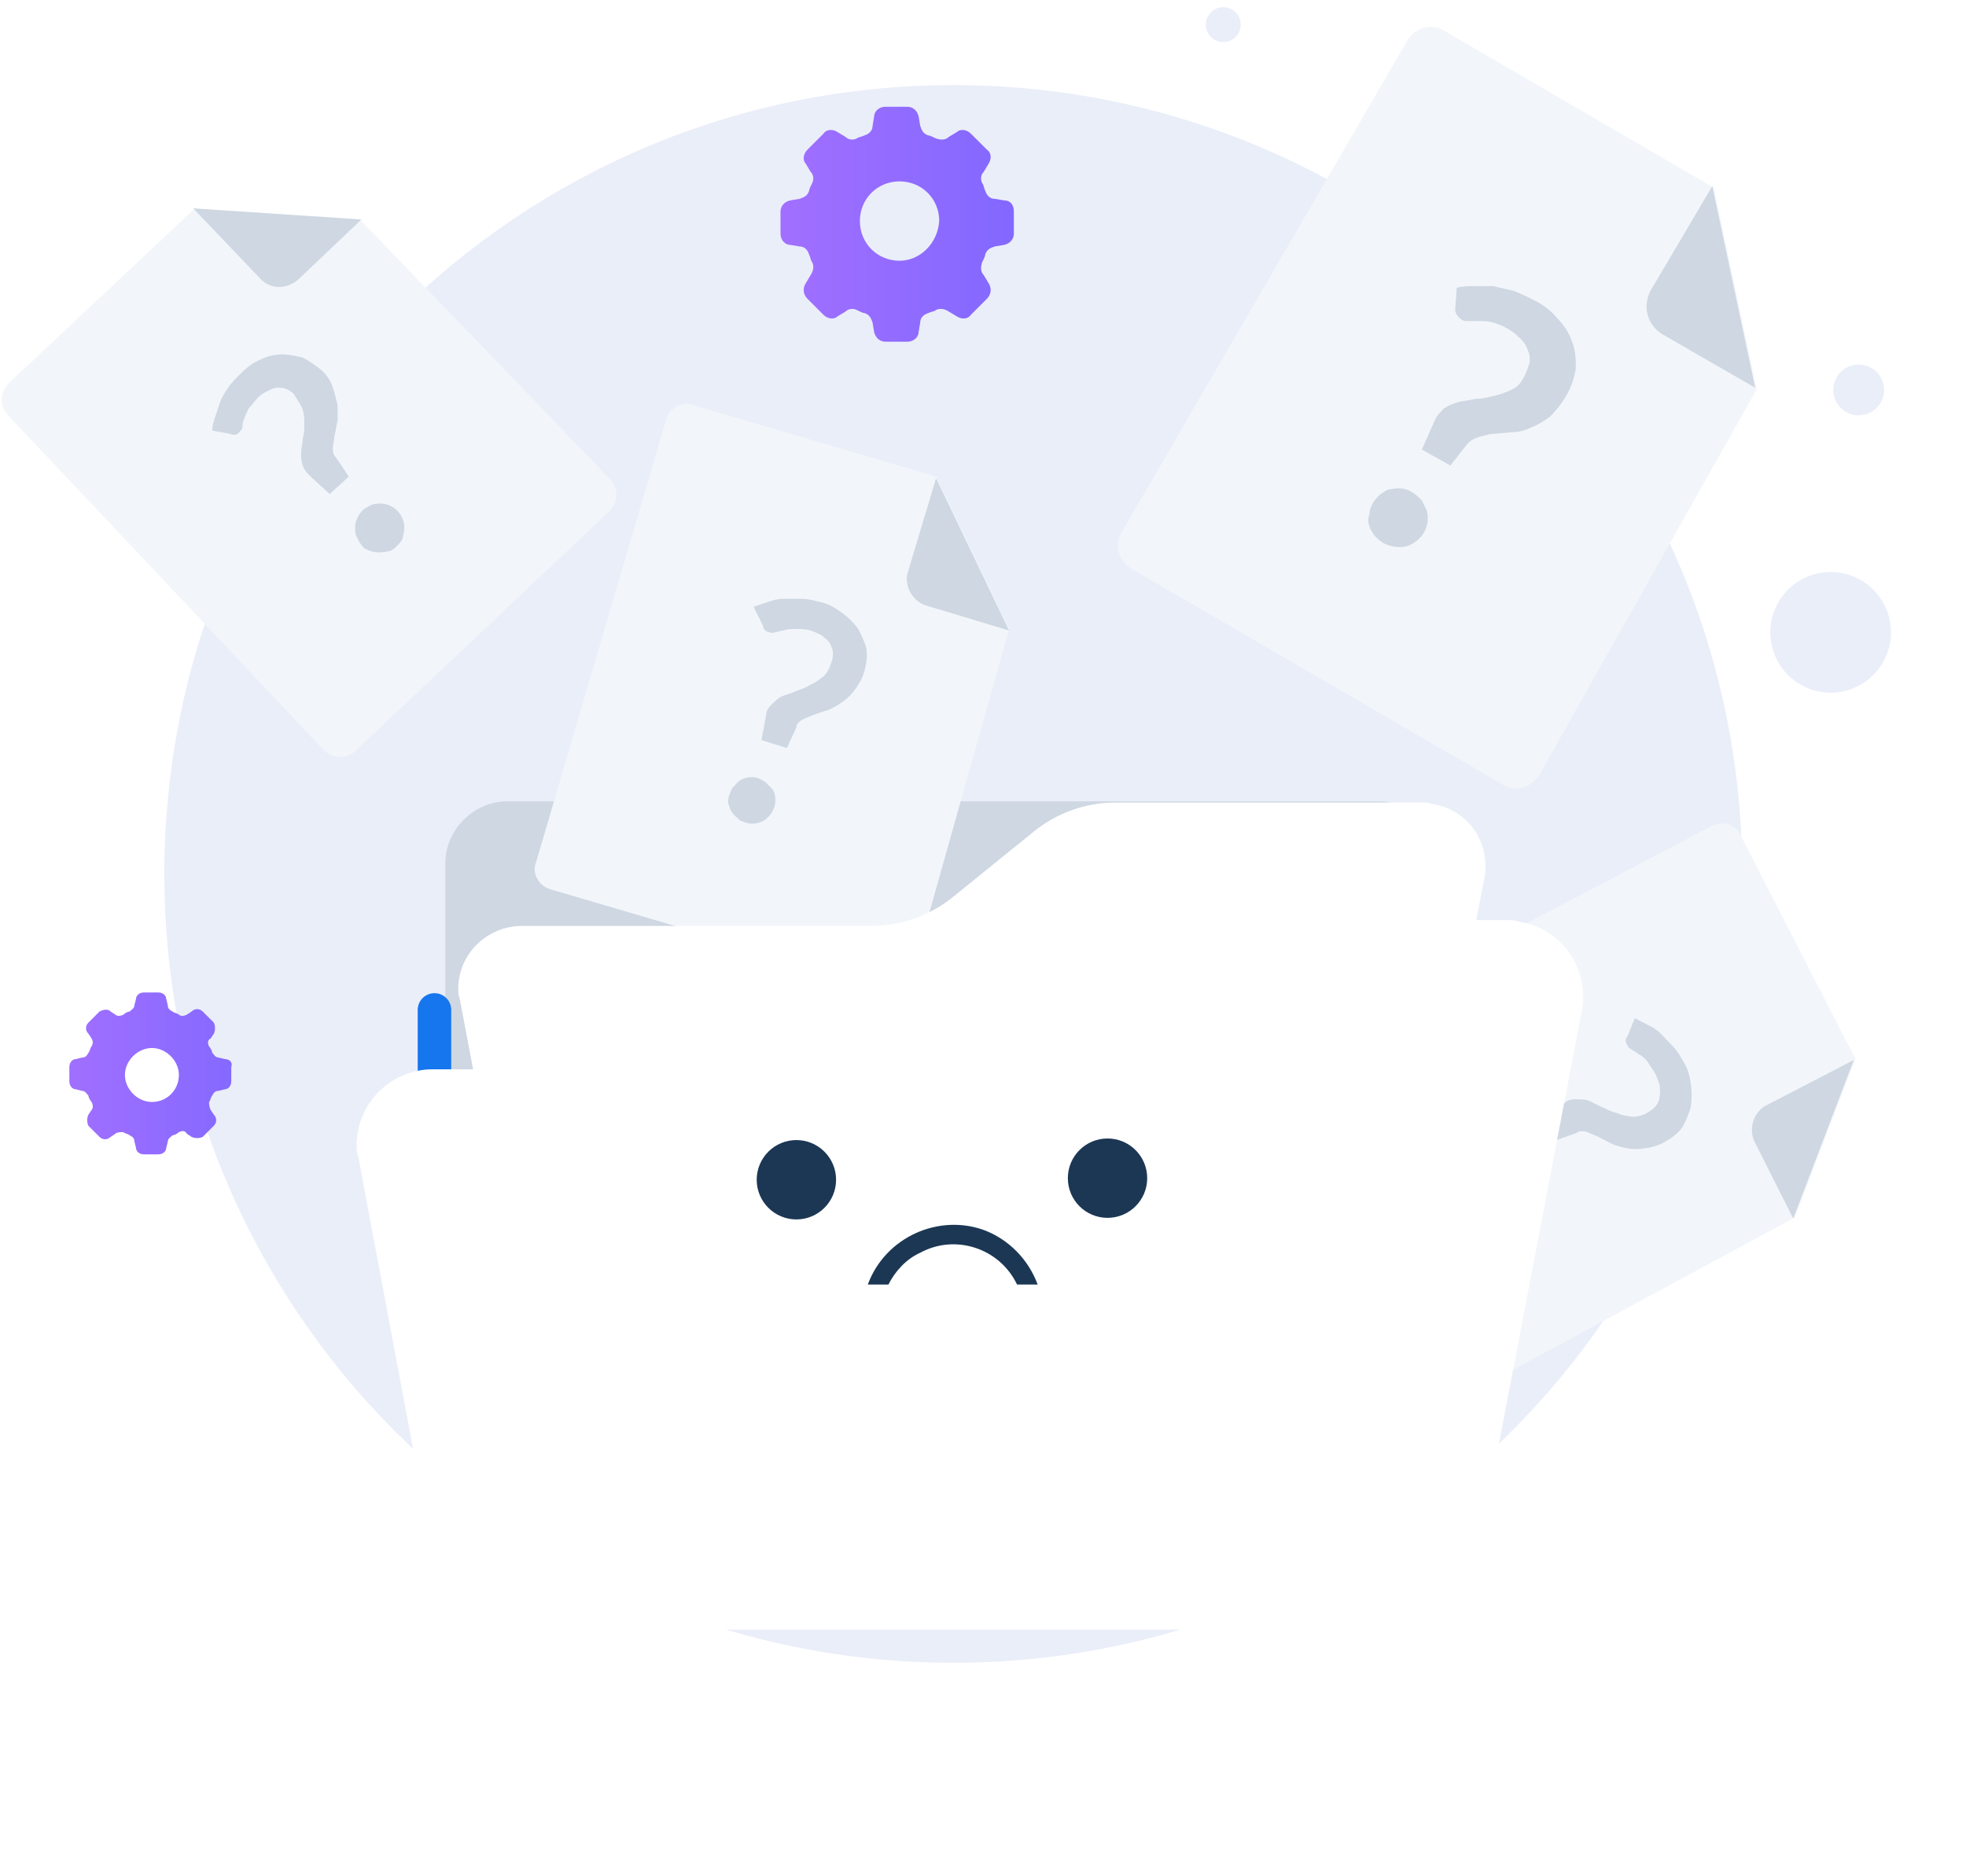<svg width="176" height="168" viewBox="0 0 176 168" fill="none" xmlns="http://www.w3.org/2000/svg">
<path d="M85.338 148.885C124.345 148.885 155.966 117.262 155.966 78.252C155.966 39.243 124.345 7.619 85.338 7.619C46.332 7.619 14.711 39.243 14.711 78.252C14.711 117.262 46.332 148.885 85.338 148.885Z" fill="#EAEEF9"/>
<g filter="url(#filter0_d)">
<path d="M45.407 60.751H123.424C126.408 60.751 128.966 63.167 128.966 66.293V115.466C128.966 118.451 126.55 121.009 123.424 121.009H45.407C42.422 121.009 39.864 118.593 39.864 115.466V66.293C39.864 63.309 42.422 60.751 45.407 60.751Z" fill="#CED7E2"/>
</g>
<path d="M167.527 60.605C169.729 58.593 169.882 55.177 167.87 52.976C165.859 50.774 162.443 50.62 160.241 52.632C158.04 54.644 157.886 58.06 159.898 60.262C161.91 62.464 165.325 62.618 167.527 60.605Z" fill="#EAEEF9"/>
<path d="M167.927 36.595C168.854 35.748 168.919 34.309 168.071 33.382C167.224 32.455 165.786 32.39 164.859 33.238C163.932 34.085 163.867 35.523 164.715 36.45C165.562 37.377 167 37.442 167.927 36.595Z" fill="#EAEEF9"/>
<path d="M110.563 3.363C111.2 2.78 111.245 1.791 110.662 1.154C110.08 0.517 109.091 0.472 108.454 1.055C107.816 1.637 107.772 2.626 108.354 3.263C108.937 3.901 109.925 3.945 110.563 3.363Z" fill="#EAEEF9"/>
<path d="M157.268 34.858L137.8 69.392C137.089 70.529 135.668 70.956 134.531 70.245L101.278 50.917C100.141 50.206 99.715 48.785 100.425 47.648L126.005 3.591C126.715 2.455 128.137 2.028 129.273 2.739L153.432 16.808L157.268 34.858Z" fill="#F2F6FA"/>
<path d="M153.29 16.666L147.748 26.046C147.037 27.468 147.463 29.031 148.742 29.884L157.127 34.716" fill="#CED7E2"/>
<path d="M130.411 25.762C130.979 25.62 131.547 25.62 131.974 25.62C132.542 25.62 133.111 25.62 133.679 25.62C134.248 25.762 134.958 25.904 135.526 26.046C136.237 26.331 136.805 26.615 137.374 26.899C138.227 27.326 138.937 27.894 139.506 28.605C140.074 29.173 140.5 29.884 140.785 30.737C141.069 31.447 141.069 32.299 141.069 33.01C140.927 33.863 140.642 34.716 140.216 35.426C139.79 36.137 139.363 36.705 138.795 37.273C138.227 37.7 137.8 37.984 137.09 38.269C136.521 38.553 135.953 38.695 135.385 38.695L133.821 38.837C133.395 38.837 132.969 38.979 132.4 39.121C131.974 39.264 131.69 39.406 131.405 39.69L129.842 41.679L127.284 40.258L128.421 37.7C128.563 37.274 128.99 36.847 129.274 36.563C129.7 36.279 130.126 36.137 130.553 35.995C131.121 35.852 131.548 35.853 132.116 35.711C132.684 35.711 133.253 35.568 133.821 35.426C134.39 35.284 134.816 35.142 135.385 34.858C135.953 34.574 136.237 34.148 136.521 33.579C136.664 33.295 136.805 32.868 136.948 32.442C136.948 32.015 136.948 31.732 136.806 31.447C136.664 31.021 136.521 30.736 136.237 30.452C135.953 30.168 135.669 29.884 135.242 29.599C134.816 29.315 134.248 29.031 133.679 28.889C133.253 28.747 132.826 28.746 132.4 28.746C131.974 28.746 131.69 28.746 131.405 28.746C131.263 28.746 130.979 28.747 130.837 28.605C130.553 28.463 130.269 28.036 130.269 27.752L130.411 25.762ZM122.879 45.09C123.021 44.806 123.305 44.522 123.59 44.238C123.874 44.096 124.158 43.811 124.442 43.811C125.153 43.669 125.863 43.669 126.432 44.096C126.716 44.238 127 44.522 127.284 44.806C127.427 45.09 127.568 45.375 127.711 45.659C128.137 47.08 127.284 48.501 125.863 48.928C125.153 49.07 124.442 48.927 123.874 48.643C123.589 48.501 123.305 48.217 123.021 47.932C122.879 47.648 122.595 47.364 122.595 47.08C122.453 46.796 122.453 46.369 122.595 46.085C122.595 45.659 122.737 45.374 122.879 45.09Z" fill="#CED7E2"/>
<path d="M32.357 19.793L54.668 42.958C55.378 43.811 55.378 44.948 54.525 45.801L31.788 67.261C30.936 67.971 29.799 67.971 28.946 67.118L0.667 37.132C-0.044 36.279 -0.044 35.142 0.809 34.29L17.293 18.798L32.357 19.793Z" fill="#F2F6FA"/>
<path d="M17.293 18.657L23.404 25.052C24.256 25.905 25.677 25.905 26.672 25.052L32.356 19.651" fill="#CED7E2"/>
<path d="M18.999 38.553C18.999 38.127 19.141 37.7 19.284 37.273C19.426 36.847 19.567 36.421 19.71 35.995C19.852 35.568 20.136 35.142 20.42 34.716C20.704 34.289 21.131 33.863 21.557 33.437C22.125 32.868 22.694 32.442 23.404 32.158C23.973 31.873 24.683 31.731 25.252 31.731C25.82 31.731 26.531 31.873 27.099 32.016C27.668 32.3 28.236 32.726 28.805 33.152C29.231 33.578 29.657 34.147 29.799 34.716C29.941 35.142 30.084 35.711 30.226 36.279C30.226 36.705 30.226 37.274 30.226 37.7C30.084 38.127 30.084 38.553 29.942 38.979C29.942 39.406 29.799 39.69 29.799 40.116C29.799 40.4 29.799 40.684 30.084 40.969L31.22 42.674L29.515 44.238L27.81 42.674C27.526 42.39 27.241 42.106 27.099 41.679C26.957 41.253 26.957 40.969 26.957 40.543C26.957 40.116 27.099 39.69 27.099 39.264C27.241 38.837 27.241 38.41 27.241 37.984C27.241 37.558 27.241 37.132 27.099 36.705C26.957 36.279 26.673 35.853 26.389 35.426C26.247 35.142 25.963 35 25.678 34.858C25.394 34.716 25.11 34.716 24.826 34.716C24.541 34.716 24.257 34.858 23.973 35C23.689 35.142 23.405 35.284 23.12 35.569C22.836 35.853 22.552 36.279 22.268 36.563C22.125 36.847 21.983 37.132 21.841 37.558C21.699 37.842 21.699 38.127 21.699 38.269C21.699 38.411 21.557 38.553 21.415 38.695C21.273 38.979 20.847 38.979 20.562 38.837L18.999 38.553ZM32.357 48.785C32.215 48.643 32.073 48.359 31.931 48.075C31.789 47.79 31.789 47.506 31.789 47.222C31.789 46.653 32.073 46.085 32.499 45.659C32.641 45.517 32.926 45.374 33.21 45.232C33.494 45.09 33.778 45.09 34.063 45.09C34.915 45.09 35.768 45.658 36.052 46.511C36.194 46.795 36.194 47.08 36.194 47.364C36.194 47.648 36.052 47.933 36.052 48.217C35.91 48.501 35.768 48.643 35.484 48.928C35.342 49.07 35.057 49.354 34.773 49.354C34.205 49.496 33.636 49.496 33.21 49.354C32.783 49.212 32.499 49.069 32.357 48.785Z" fill="#CED7E2"/>
<path d="M90.337 56.318L81.668 87.157C81.384 88.152 80.247 88.863 79.252 88.436L49.267 79.625C48.273 79.341 47.562 78.204 47.989 77.209L59.641 37.558C59.925 36.563 61.062 35.853 62.057 36.279L83.8 42.674L90.337 56.318Z" fill="#F2F6FA"/>
<path d="M83.799 42.817L81.241 51.344C80.957 52.481 81.668 53.76 82.805 54.186L90.337 56.459" fill="#CED7E2"/>
<path d="M67.457 54.328C67.884 54.186 68.31 54.044 68.736 53.902C69.163 53.76 69.589 53.617 70.157 53.617C70.726 53.617 71.152 53.617 71.721 53.617C72.289 53.617 72.858 53.76 73.426 53.902C74.136 54.044 74.847 54.47 75.416 54.897C75.984 55.323 76.41 55.749 76.837 56.318C77.121 56.886 77.405 57.455 77.547 58.023C77.689 58.734 77.547 59.444 77.405 60.013C77.263 60.581 76.978 61.15 76.552 61.718C76.268 62.145 75.842 62.571 75.416 62.855C74.989 63.139 74.563 63.423 74.136 63.566L72.858 63.992C72.573 64.134 72.147 64.276 71.863 64.418C71.579 64.56 71.294 64.845 71.294 65.129L70.442 66.977L68.168 66.266L68.594 63.992C68.594 63.566 68.879 63.281 69.163 62.997C69.447 62.713 69.731 62.429 70.157 62.286C70.584 62.144 71.01 62.003 71.294 61.861C71.721 61.718 72.147 61.576 72.573 61.292C73 61.15 73.284 60.866 73.71 60.581C73.994 60.297 74.278 59.87 74.421 59.302C74.563 59.018 74.563 58.734 74.563 58.45C74.563 58.166 74.421 57.881 74.279 57.597C74.137 57.313 73.852 57.17 73.568 56.886C73.284 56.744 73 56.602 72.573 56.459C72.147 56.317 71.721 56.318 71.152 56.318C70.868 56.318 70.442 56.317 70.157 56.459C69.873 56.459 69.589 56.602 69.447 56.602C69.305 56.602 69.163 56.744 68.879 56.602C68.594 56.602 68.31 56.318 68.31 56.033L67.457 54.328ZM65.326 71.098C65.468 70.814 65.468 70.53 65.752 70.388C65.894 70.103 66.178 69.961 66.32 69.819C66.889 69.535 67.457 69.535 67.884 69.677C68.168 69.819 68.452 69.961 68.594 70.103C68.737 70.245 69.021 70.529 69.163 70.671C69.731 71.666 69.305 72.945 68.31 73.514C67.742 73.798 67.173 73.798 66.747 73.656C66.463 73.514 66.178 73.514 66.036 73.23C65.752 73.088 65.61 72.804 65.468 72.662C65.326 72.377 65.326 72.235 65.184 71.951C65.184 71.667 65.184 71.382 65.326 71.098Z" fill="#CED7E2"/>
<path d="M160.68 109.012L132.337 124.336C131.42 124.827 130.124 124.509 129.751 123.5L115.578 95.899C115.102 94.989 115.44 93.687 116.455 93.298L153.243 73.96C154.161 73.469 155.457 73.785 155.83 74.795L166.103 94.813L160.68 109.012Z" fill="#F2F6FA"/>
<path d="M165.953 94.911L158.014 99.031C156.995 99.621 156.554 101.021 157.024 102.132L160.536 109.104" fill="#CED7E2"/>
<path d="M146.352 91.164C146.747 91.37 147.142 91.576 147.537 91.781C147.932 91.987 148.328 92.192 148.717 92.599C149.106 93.005 149.398 93.31 149.788 93.716C150.177 94.123 150.463 94.629 150.75 95.134C151.134 95.741 151.311 96.546 151.392 97.25C151.472 97.954 151.455 98.556 151.335 99.257C151.117 99.857 150.899 100.457 150.585 100.955C150.167 101.553 149.554 101.946 149.044 102.241C148.535 102.536 147.928 102.73 147.224 102.822C146.72 102.916 146.119 102.908 145.621 102.802C145.122 102.695 144.624 102.589 144.229 102.383L143.044 101.766C142.746 101.662 142.351 101.456 142.053 101.352C141.755 101.248 141.355 101.243 141.148 101.441L139.225 102.12L138.182 99.999L140.123 98.718C140.432 98.42 140.833 98.425 141.234 98.43C141.635 98.435 142.035 98.44 142.431 98.646C142.826 98.852 143.221 99.057 143.519 99.161C143.914 99.367 144.309 99.573 144.807 99.679C145.202 99.885 145.603 99.89 146.101 99.996C146.502 100.001 147.006 99.907 147.515 99.612C148.025 99.317 148.54 98.822 148.558 98.219C148.666 97.919 148.575 97.617 148.586 97.216C148.494 96.913 148.402 96.611 148.213 96.207C148.024 95.803 147.733 95.498 147.446 94.992C147.251 94.789 146.959 94.484 146.662 94.38C146.467 94.177 146.169 94.073 146.072 93.972C145.974 93.87 145.774 93.868 145.682 93.565C145.488 93.362 145.499 92.961 145.705 92.762L146.352 91.164ZM132.834 101.238C133.138 101.142 133.344 100.944 133.642 101.048C133.945 100.951 134.243 101.055 134.444 101.057C135.039 101.265 135.428 101.672 135.617 102.076C135.709 102.378 135.801 102.681 135.795 102.881C135.789 103.082 135.778 103.484 135.772 103.684C135.658 104.185 135.142 104.68 134.736 104.876C134.432 104.973 134.129 105.07 133.928 105.067C133.728 105.065 133.327 105.06 133.127 105.057C132.532 104.849 132.142 104.443 131.953 104.039C131.861 103.736 131.769 103.434 131.775 103.233C131.683 102.931 131.793 102.631 131.798 102.43C131.907 102.13 132.113 101.932 132.119 101.731C132.325 101.533 132.628 101.437 132.834 101.238Z" fill="#CED7E2"/>
<path d="M89.909 17.946L89.057 17.804C88.63 17.804 88.346 17.519 88.204 17.093C88.062 16.809 88.062 16.525 87.92 16.383C87.778 16.098 87.778 15.672 88.062 15.387L88.488 14.677C88.772 14.25 88.772 13.682 88.346 13.398L86.925 11.977C86.499 11.55 85.93 11.55 85.646 11.834L84.936 12.261C84.651 12.545 84.225 12.545 83.799 12.403C83.514 12.261 83.23 12.119 83.088 12.119C82.662 11.977 82.52 11.692 82.378 11.266L82.235 10.413C82.093 9.845 81.667 9.56 81.241 9.56H79.251C78.683 9.56 78.257 9.987 78.257 10.413L78.114 11.266C78.114 11.692 77.83 11.977 77.404 12.119C77.12 12.261 76.835 12.261 76.693 12.403C76.409 12.545 75.983 12.545 75.699 12.261L74.988 11.834C74.562 11.55 73.993 11.55 73.709 11.977L72.288 13.398C71.862 13.824 71.862 14.393 72.146 14.677L72.572 15.387C72.856 15.672 72.856 16.098 72.714 16.383C72.572 16.667 72.43 16.951 72.43 17.093C72.288 17.519 72.004 17.662 71.577 17.804L70.725 17.946C70.156 18.088 69.872 18.514 69.872 18.94V20.93C69.872 21.498 70.299 21.925 70.725 21.925L71.577 22.067C72.004 22.067 72.288 22.351 72.43 22.778C72.572 23.062 72.572 23.346 72.714 23.488C72.856 23.773 72.856 24.199 72.572 24.625L72.146 25.336C71.862 25.762 71.862 26.331 72.288 26.757L73.709 28.178C74.135 28.604 74.704 28.605 74.988 28.32L75.699 27.894C75.983 27.61 76.409 27.61 76.693 27.752C76.978 27.894 77.262 28.036 77.404 28.036C77.83 28.178 77.972 28.462 78.114 28.889L78.257 29.741C78.399 30.31 78.825 30.594 79.251 30.594H81.241C81.809 30.594 82.235 30.168 82.235 29.741L82.378 28.889C82.378 28.462 82.662 28.178 83.088 28.036C83.372 27.894 83.657 27.894 83.799 27.752C84.083 27.61 84.509 27.61 84.936 27.894L85.646 28.32C86.073 28.605 86.641 28.604 86.925 28.178L88.346 26.757C88.772 26.331 88.772 25.762 88.488 25.336L88.062 24.625C87.778 24.341 87.778 23.915 87.92 23.488C88.062 23.204 88.204 22.92 88.204 22.778C88.346 22.351 88.63 22.209 89.057 22.067L89.909 21.925C90.478 21.783 90.762 21.356 90.762 20.93V18.94C90.762 18.372 90.478 17.946 89.909 17.946ZM80.53 23.346C78.541 23.346 76.977 21.783 76.977 19.793C76.977 17.803 78.541 16.24 80.53 16.24C82.52 16.24 84.083 17.803 84.083 19.793C83.941 21.783 82.377 23.346 80.53 23.346Z" fill="url(#paint0_linear)"/>
<path d="M20.136 94.832L19.567 94.69C19.283 94.69 19.141 94.405 18.999 94.263C18.999 94.121 18.857 93.837 18.715 93.695C18.572 93.411 18.573 93.126 18.857 92.984L19.141 92.558C19.283 92.274 19.283 91.847 19.141 91.563L18.146 90.568C17.862 90.284 17.436 90.284 17.151 90.568L16.725 90.853C16.441 90.995 16.157 90.995 16.015 90.853C15.873 90.71 15.588 90.71 15.446 90.568C15.162 90.426 15.02 90.284 15.02 90L14.878 89.431C14.878 89.147 14.594 88.863 14.167 88.863H12.888C12.462 88.863 12.178 89.147 12.178 89.431L12.036 90C12.036 90.284 11.751 90.426 11.609 90.568C11.467 90.568 11.183 90.71 11.041 90.853C10.757 90.995 10.472 90.995 10.33 90.853L9.904 90.568C9.62 90.284 9.193 90.426 8.909 90.568L7.915 91.563C7.63 91.847 7.63 92.274 7.915 92.558L8.199 92.984C8.341 93.269 8.341 93.411 8.199 93.695C8.057 93.837 8.057 94.121 7.915 94.263C7.772 94.547 7.63 94.69 7.346 94.69L6.778 94.832C6.493 94.832 6.209 95.116 6.209 95.542V96.822C6.209 97.248 6.493 97.532 6.778 97.532L7.346 97.674C7.63 97.674 7.772 97.959 7.915 98.101C7.915 98.243 8.057 98.527 8.199 98.669C8.341 98.953 8.341 99.237 8.199 99.38L7.915 99.806C7.772 100.09 7.772 100.517 7.915 100.801L8.909 101.796C9.193 102.08 9.62 102.08 9.904 101.796L10.33 101.511C10.472 101.369 10.757 101.369 11.041 101.369C11.183 101.511 11.467 101.512 11.609 101.654C11.893 101.796 12.036 101.938 12.036 102.222L12.178 102.79C12.178 103.075 12.462 103.359 12.888 103.359H14.167C14.594 103.359 14.878 103.075 14.878 102.79L15.02 102.222C15.02 101.938 15.304 101.796 15.446 101.654C15.588 101.654 15.873 101.511 16.015 101.369C16.299 101.227 16.583 101.227 16.725 101.511L17.151 101.796C17.436 101.938 17.862 101.938 18.146 101.796L19.141 100.801C19.425 100.517 19.425 100.09 19.141 99.806L18.857 99.38C18.715 99.095 18.715 98.811 18.715 98.669C18.857 98.527 18.857 98.243 18.999 98.101C19.141 97.817 19.283 97.674 19.567 97.674L20.136 97.532C20.42 97.532 20.704 97.248 20.704 96.822V95.542C20.846 95.116 20.562 94.832 20.136 94.832ZM13.599 98.669C12.32 98.669 11.183 97.532 11.183 96.253C11.183 94.974 12.32 93.837 13.599 93.837C14.878 93.837 16.015 94.974 16.015 96.253C16.015 97.532 15.02 98.669 13.599 98.669Z" fill="url(#paint1_linear)"/>
<path d="M130.411 92.416V116.718C130.411 119.845 127.853 122.403 124.727 122.403H44.578C41.452 122.403 38.894 119.845 38.894 116.718V90.427" stroke="#1676EE" stroke-width="3" stroke-linecap="round" stroke-linejoin="round"/>
<g filter="url(#filter1_d)">
<path d="M127.325 76.855H99.827C97.208 76.855 94.59 77.795 92.566 79.441L85.305 85.319C83.281 86.965 80.662 87.906 78.044 87.906H46.737C43.642 87.906 41.023 90.375 41.023 93.549C41.023 93.784 41.024 94.137 41.143 94.372L46.856 124.468C47.332 127.289 49.713 129.406 52.57 129.406H119.23C122.087 129.406 124.468 127.407 124.944 124.586L132.919 83.438C133.395 80.382 131.372 77.442 128.158 76.972C127.92 76.855 127.563 76.855 127.325 76.855Z" fill="white"/>
</g>
<g filter="url(#filter2_d)">
<path d="M134.958 71.382H102.131C99.004 71.382 95.878 72.519 93.462 74.509L84.794 81.615C82.378 83.605 79.252 84.742 76.125 84.742H38.751C35.056 84.742 31.93 87.726 31.93 91.563C31.93 91.847 31.93 92.274 32.072 92.558L38.893 128.94C39.461 132.351 42.303 134.909 45.714 134.909H125.294C128.705 134.909 131.547 132.493 132.116 129.082L141.637 79.341C142.205 75.646 139.789 72.093 135.952 71.524C135.668 71.382 135.242 71.382 134.958 71.382Z" fill="white"/>
</g>
<path d="M71.294 109.186C73.256 109.186 74.847 107.595 74.847 105.633C74.847 103.671 73.256 102.08 71.294 102.08C69.332 102.08 67.741 103.671 67.741 105.633C67.741 107.595 69.332 109.186 71.294 109.186Z" fill="#1C3754"/>
<path d="M99.147 109.044C101.11 109.044 102.7 107.453 102.7 105.491C102.7 103.528 101.11 101.938 99.147 101.938C97.185 101.938 95.595 103.528 95.595 105.491C95.595 107.453 97.185 109.044 99.147 109.044Z" fill="#1C3754"/>
<path d="M92.894 115.013H91.047C89.484 111.744 85.504 110.465 82.378 112.17C81.099 112.739 80.104 113.876 79.536 115.013H77.689C79.252 110.749 84.084 108.617 88.205 110.181C90.336 111.033 92.041 112.739 92.894 115.013Z" fill="#1C3754"/>
<defs>
<filter id="filter0_d" x="17.864" y="49.751" width="133.101" height="104.258" filterUnits="userSpaceOnUse" color-interpolation-filters="sRGB">
<feFlood flood-opacity="0" result="BackgroundImageFix"/>
<feColorMatrix in="SourceAlpha" type="matrix" values="0 0 0 0 0 0 0 0 0 0 0 0 0 0 0 0 0 0 127 0" result="hardAlpha"/>
<feOffset dy="11"/>
<feGaussianBlur stdDeviation="11"/>
<feColorMatrix type="matrix" values="0 0 0 0 0.398 0 0 0 0 0.477 0 0 0 0 0.575 0 0 0 0.18 0"/>
<feBlend mode="normal" in2="BackgroundImageFix" result="effect1_dropShadow"/>
<feBlend mode="normal" in="SourceGraphic" in2="effect1_dropShadow" result="shape"/>
</filter>
<filter id="filter1_d" x="36.023" y="66.855" width="101.965" height="62.551" filterUnits="userSpaceOnUse" color-interpolation-filters="sRGB">
<feFlood flood-opacity="0" result="BackgroundImageFix"/>
<feColorMatrix in="SourceAlpha" type="matrix" values="0 0 0 0 0 0 0 0 0 0 0 0 0 0 0 0 0 0 127 0" result="hardAlpha"/>
<feOffset dy="-5"/>
<feGaussianBlur stdDeviation="2.5"/>
<feColorMatrix type="matrix" values="0 0 0 0 0.398 0 0 0 0 0.477 0 0 0 0 0.575 0 0 0 0.18 0"/>
<feBlend mode="normal" in2="BackgroundImageFix" result="effect1_dropShadow"/>
<feBlend mode="normal" in="SourceGraphic" in2="effect1_dropShadow" result="shape"/>
</filter>
<filter id="filter2_d" x="9.93" y="60.382" width="153.79" height="107.527" filterUnits="userSpaceOnUse" color-interpolation-filters="sRGB">
<feFlood flood-opacity="0" result="BackgroundImageFix"/>
<feColorMatrix in="SourceAlpha" type="matrix" values="0 0 0 0 0 0 0 0 0 0 0 0 0 0 0 0 0 0 127 0" result="hardAlpha"/>
<feOffset dy="11"/>
<feGaussianBlur stdDeviation="11"/>
<feColorMatrix type="matrix" values="0 0 0 0 0.398 0 0 0 0 0.477 0 0 0 0 0.575 0 0 0 0.18 0"/>
<feBlend mode="normal" in2="BackgroundImageFix" result="effect1_dropShadow"/>
<feBlend mode="normal" in="SourceGraphic" in2="effect1_dropShadow" result="shape"/>
</filter>
<linearGradient id="paint0_linear" x1="70.119" y1="19.871" x2="90.811" y2="19.871" gradientUnits="userSpaceOnUse">
<stop stop-color="#A16FFF"/>
<stop offset="1" stop-color="#8268FF"/>
</linearGradient>
<linearGradient id="paint1_linear" x1="6.478" y1="96.17" x2="20.797" y2="96.17" gradientUnits="userSpaceOnUse">
<stop stop-color="#A06FFF"/>
<stop offset="1" stop-color="#8569FF"/>
</linearGradient>
</defs>
</svg>
